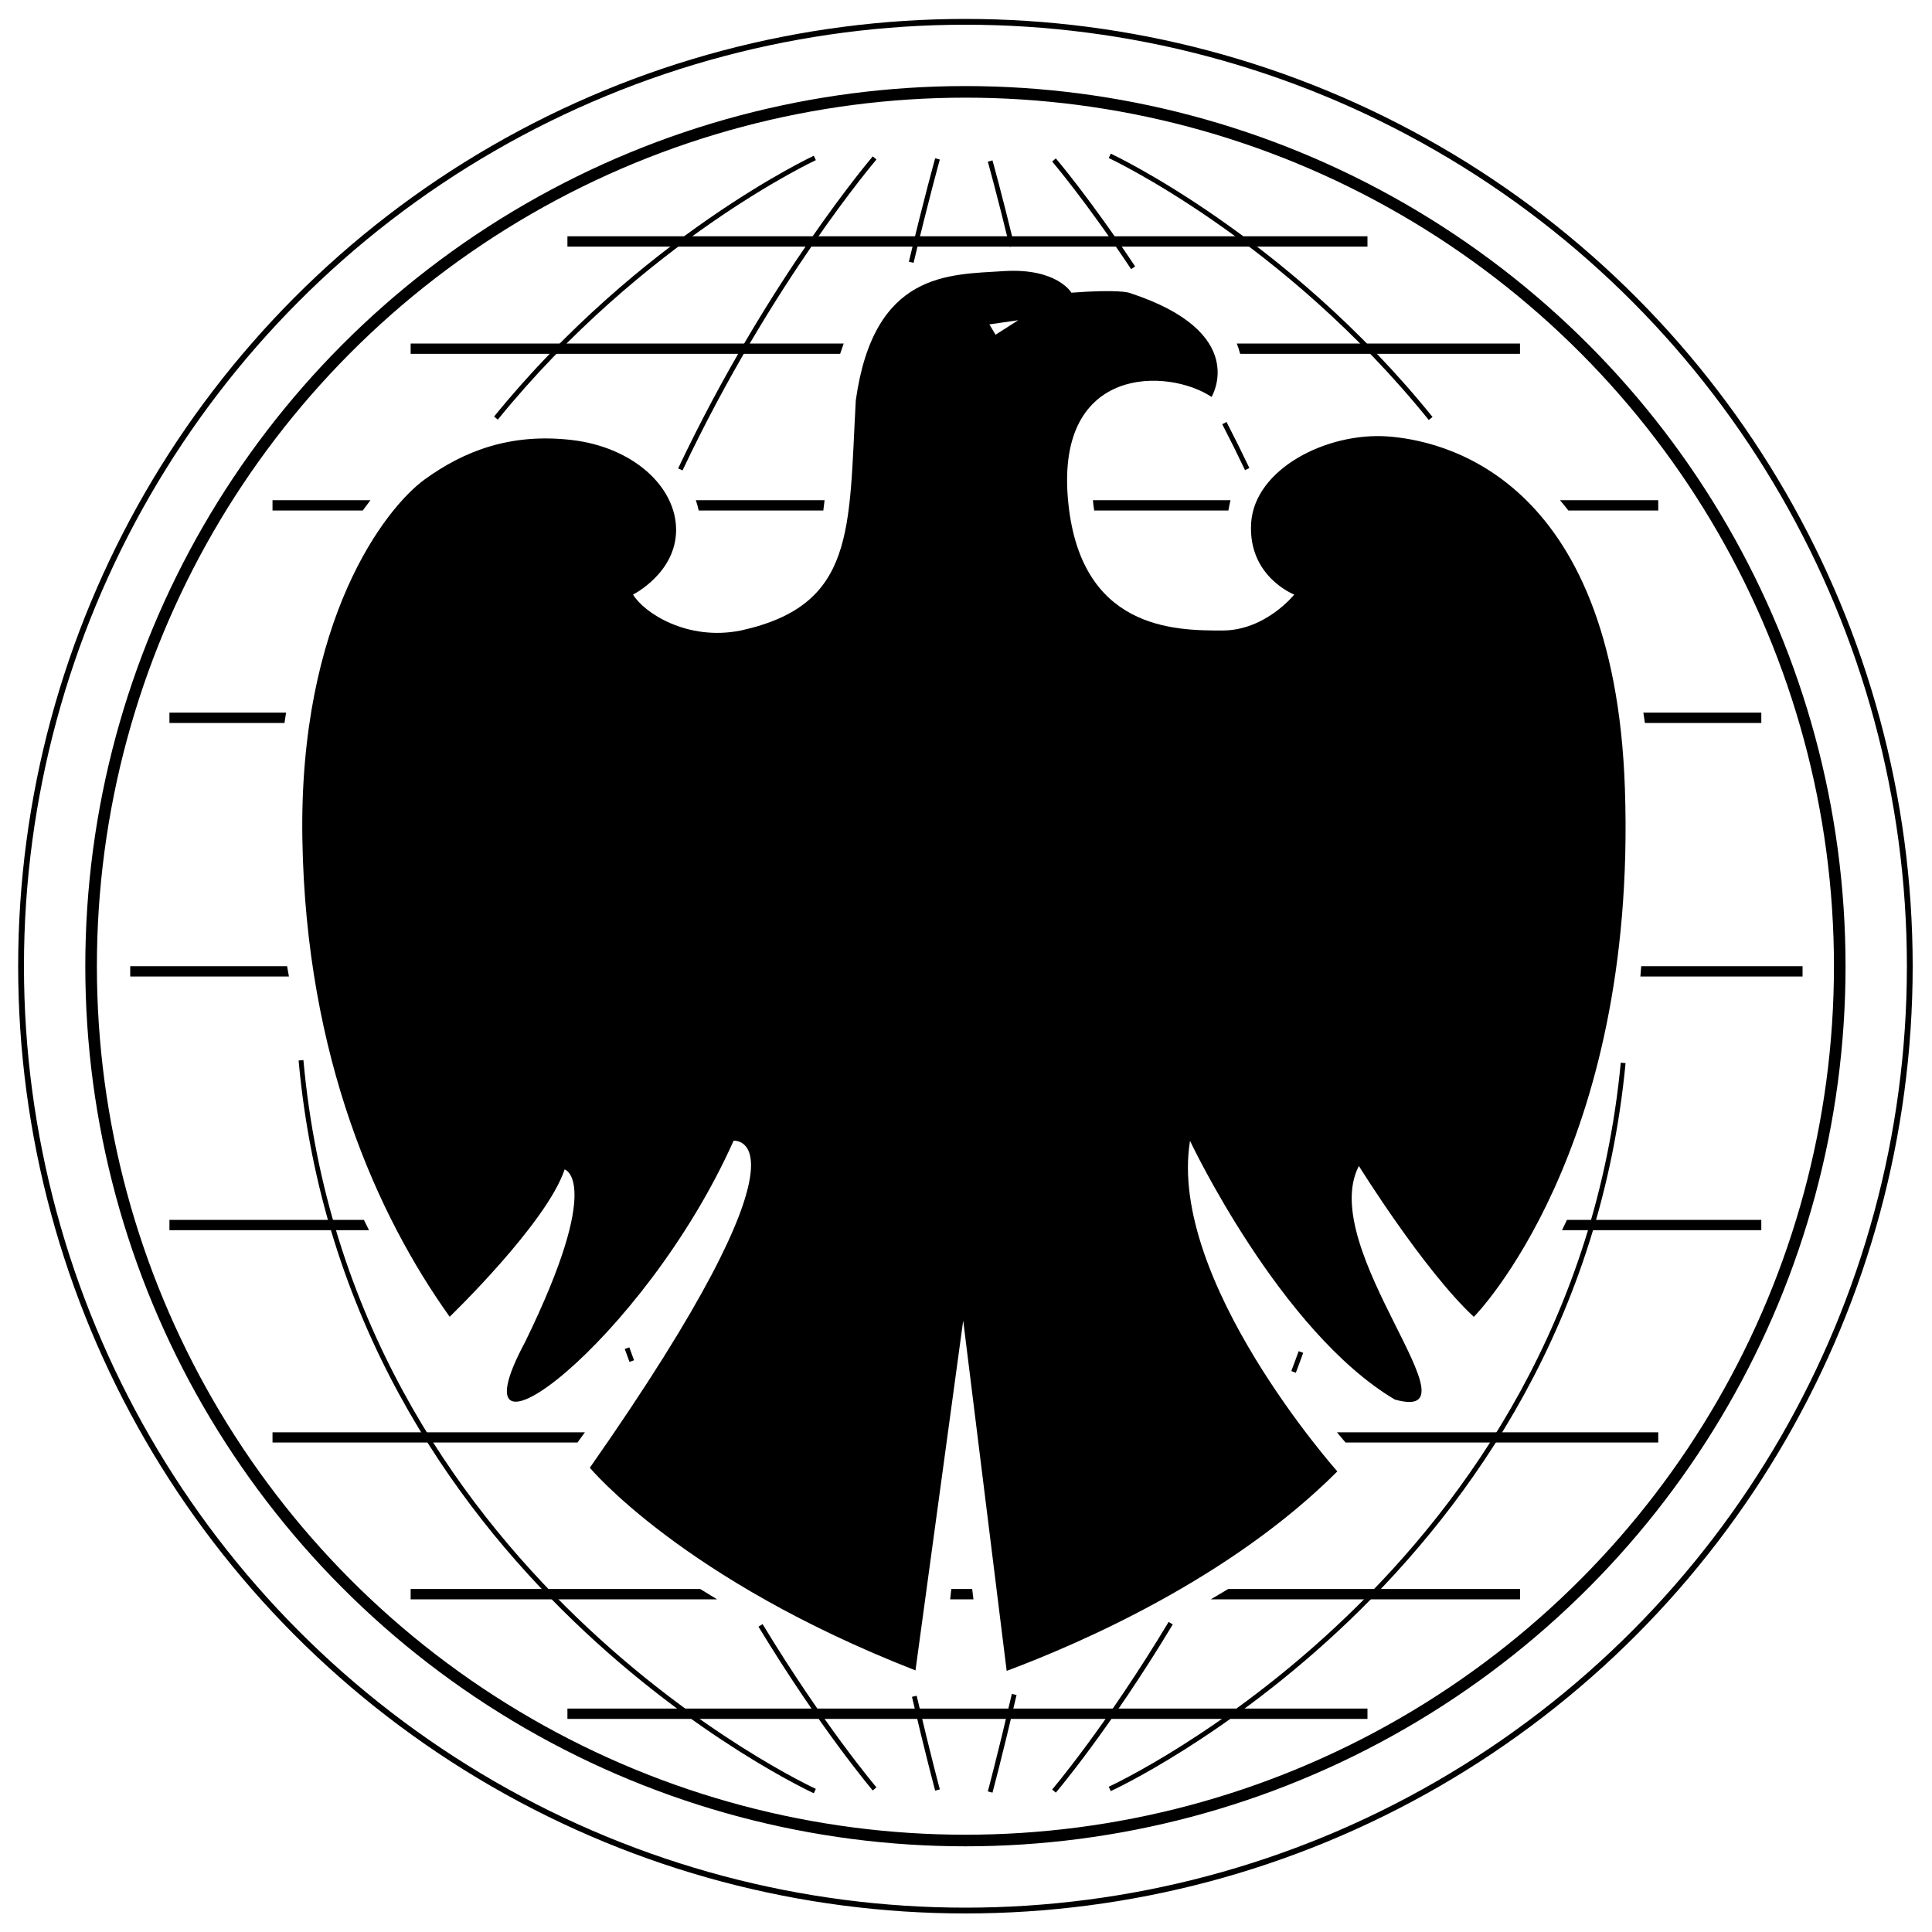 <svg version="1.1" baseProfile="tiny" id="Слой_1" xmlns="http://www.w3.org/2000/svg" xmlns:xlink="http://www.w3.org/1999/xlink" x="0" y="0" viewBox="0 0 2000 2000" xml:space="preserve"><g id="Globus"><circle fill="none" stroke="#000" stroke-width="12" stroke-miterlimit="10" cx="999.4" cy="1000.2" r="905.1"/><circle fill="none" stroke="#000" stroke-width="6" stroke-miterlimit="10" cx="999.4" cy="1000.2" r="977.6"/><path d="M587.4 244.6h828.2v10.7H587.4zm0 1524.1h828.2v10.7H587.4z"/><path fill="none" stroke="#000" stroke-width="5" stroke-miterlimit="10" d="M311.6 1097.6c48.2 534.9 531.9 756.5 531.9 756.5m0-1690.6s-179 83.4-330.1 269.3m1166.9 667.5c-50.7 531.3-531.5 751.6-531.5 751.6m0-1690.6s180.7 84.2 332.2 271.9M787.3 1682.6c64.2 105.9 118.1 169.3 118.1 169.3m-256.3-456.3c1.6 4.5 3.3 9 4.9 13.4M905.4 163.5S796.7 290.6 704.3 485.9m507.6 1194.4c-65.3 108.6-120.8 173.8-120.8 173.8m255.6-454.5c-2.5 6.9-5 13.8-7.6 20.6M1267.5 438c7.9 15.3 15.8 31.2 23.6 47.6m-200-320s34.9 40.8 81.9 111.6M946.5 1756c14.2 60.7 24 97 24 97m0-1688.5s-11.3 40.3-27.2 107m106.6 1482.6c-14.7 63.1-24.9 101-24.9 101m0-1688.4s9.2 32.8 22.7 88.3"/><path d="M1007.7 1655.6l-1.3-10.7h-21.6l-1.2 10.7zm245.7 0h320.2v-10.7h-302.1c-5.2 3.1-11.4 6.7-18.1 10.7zm-528.6-10.7H425.1v10.7h317.2c-5.9-3.6-11.8-7.2-17.5-10.7zm659.2-162.2l8.9 10.6h323.7v-10.6zm-778.5 0H282.1v10.6h315.7zm-228.8-219.9H175.4v10.7H382c-1.6-3.2-3.4-6.9-5.3-10.7zm1245.4 0c-1.7 3.6-3.4 7.2-5.1 10.7h206.3v-10.7h-201.2zM297.2 1000.2H134.8v10.7h164.3c-.7-3.6-1.3-7.2-1.9-10.7zm1401.8 0c-.3 3.8-.6 7.4-.9 10.7H1866v-10.7h-167zM296.2 737.7H175.4v10.7h119.1c.5-3.3 1-6.9 1.7-10.7zm1405 0c.6 3.6 1.1 7.2 1.6 10.7h120.5v-10.7h-122.1zM720.3 517.8c1.2 3.4 2.2 7 3 10.7h129l1.3-10.7H720.3zm411.1 0c.3 3.4.7 6.9 1.3 10.7h138.9c.6-3.3 1.3-7 2.2-10.7h-142.4zm-747.9 0H282.1v10.7h93.4c2.4-3.2 5.1-6.9 8-10.7zm1231.4 0c2.5 3 5.5 6.6 8.7 10.7h93v-10.7h-101.7zM873.4 355.6H425.1v10.7h444.6c1.1-3.2 2.3-6.8 3.7-10.7zm410.4 10.7h289.7v-10.7h-293.2c1.3 3.2 2.5 6.8 3.5 10.7z"/></g><path id="Eagle" d="M1682.1 816.4C1671 489 1488.7 455.6 1436.6 451.8c-63.1-4.5-137.6 33.5-141.4 89.3-3.7 55.8 44.6 74.4 44.6 74.4s-29.6 37.2-74.4 37.2c-48.4 0-148.8 0-160-137.6-11.2-137.6 104.2-133.9 148.8-104.2 0 0 40.9-67-85.6-107.9 0 0-11.2-3.7-59.5 0 0 0-14.9-26-70.7-22.3-55.8 3.7-133.9 0-152.5 133.9-7.4 133.9 0 212-119 238.1-55.8 11.2-100.4-18.6-111.6-37.2 0 0 44.6-22.3 44.6-67s-44.6-85.6-107.9-93-111.6 11.2-152.5 40.9c-40.9 29.8-130.2 145.1-126.5 372 3.7 226.9 78.1 390.6 152.5 494.7 0 0 100.4-96.7 119-152.5 0 0 40.9 11.2-40.9 178.6-81.8 152.5 122.8 0 215.8-208.3 0 0 94.5-9-148.8 338.5 0 0 95.8 115.6 337.1 209.8l49.4-362.2 45 362.7c77.5-29 232.2-96.4 342.3-206.5 0 0-176-197.9-152.5-342.2 0 0 93 197.2 212 267.8 93 26-81.8-156.2-37.2-241.8 0 0 67 107.9 119 156.2.2 0 169.2-171 156.4-546.8zm-651.5-469.9l-6.4-10.7 29.9-4.3-23.5 15z"/></svg>